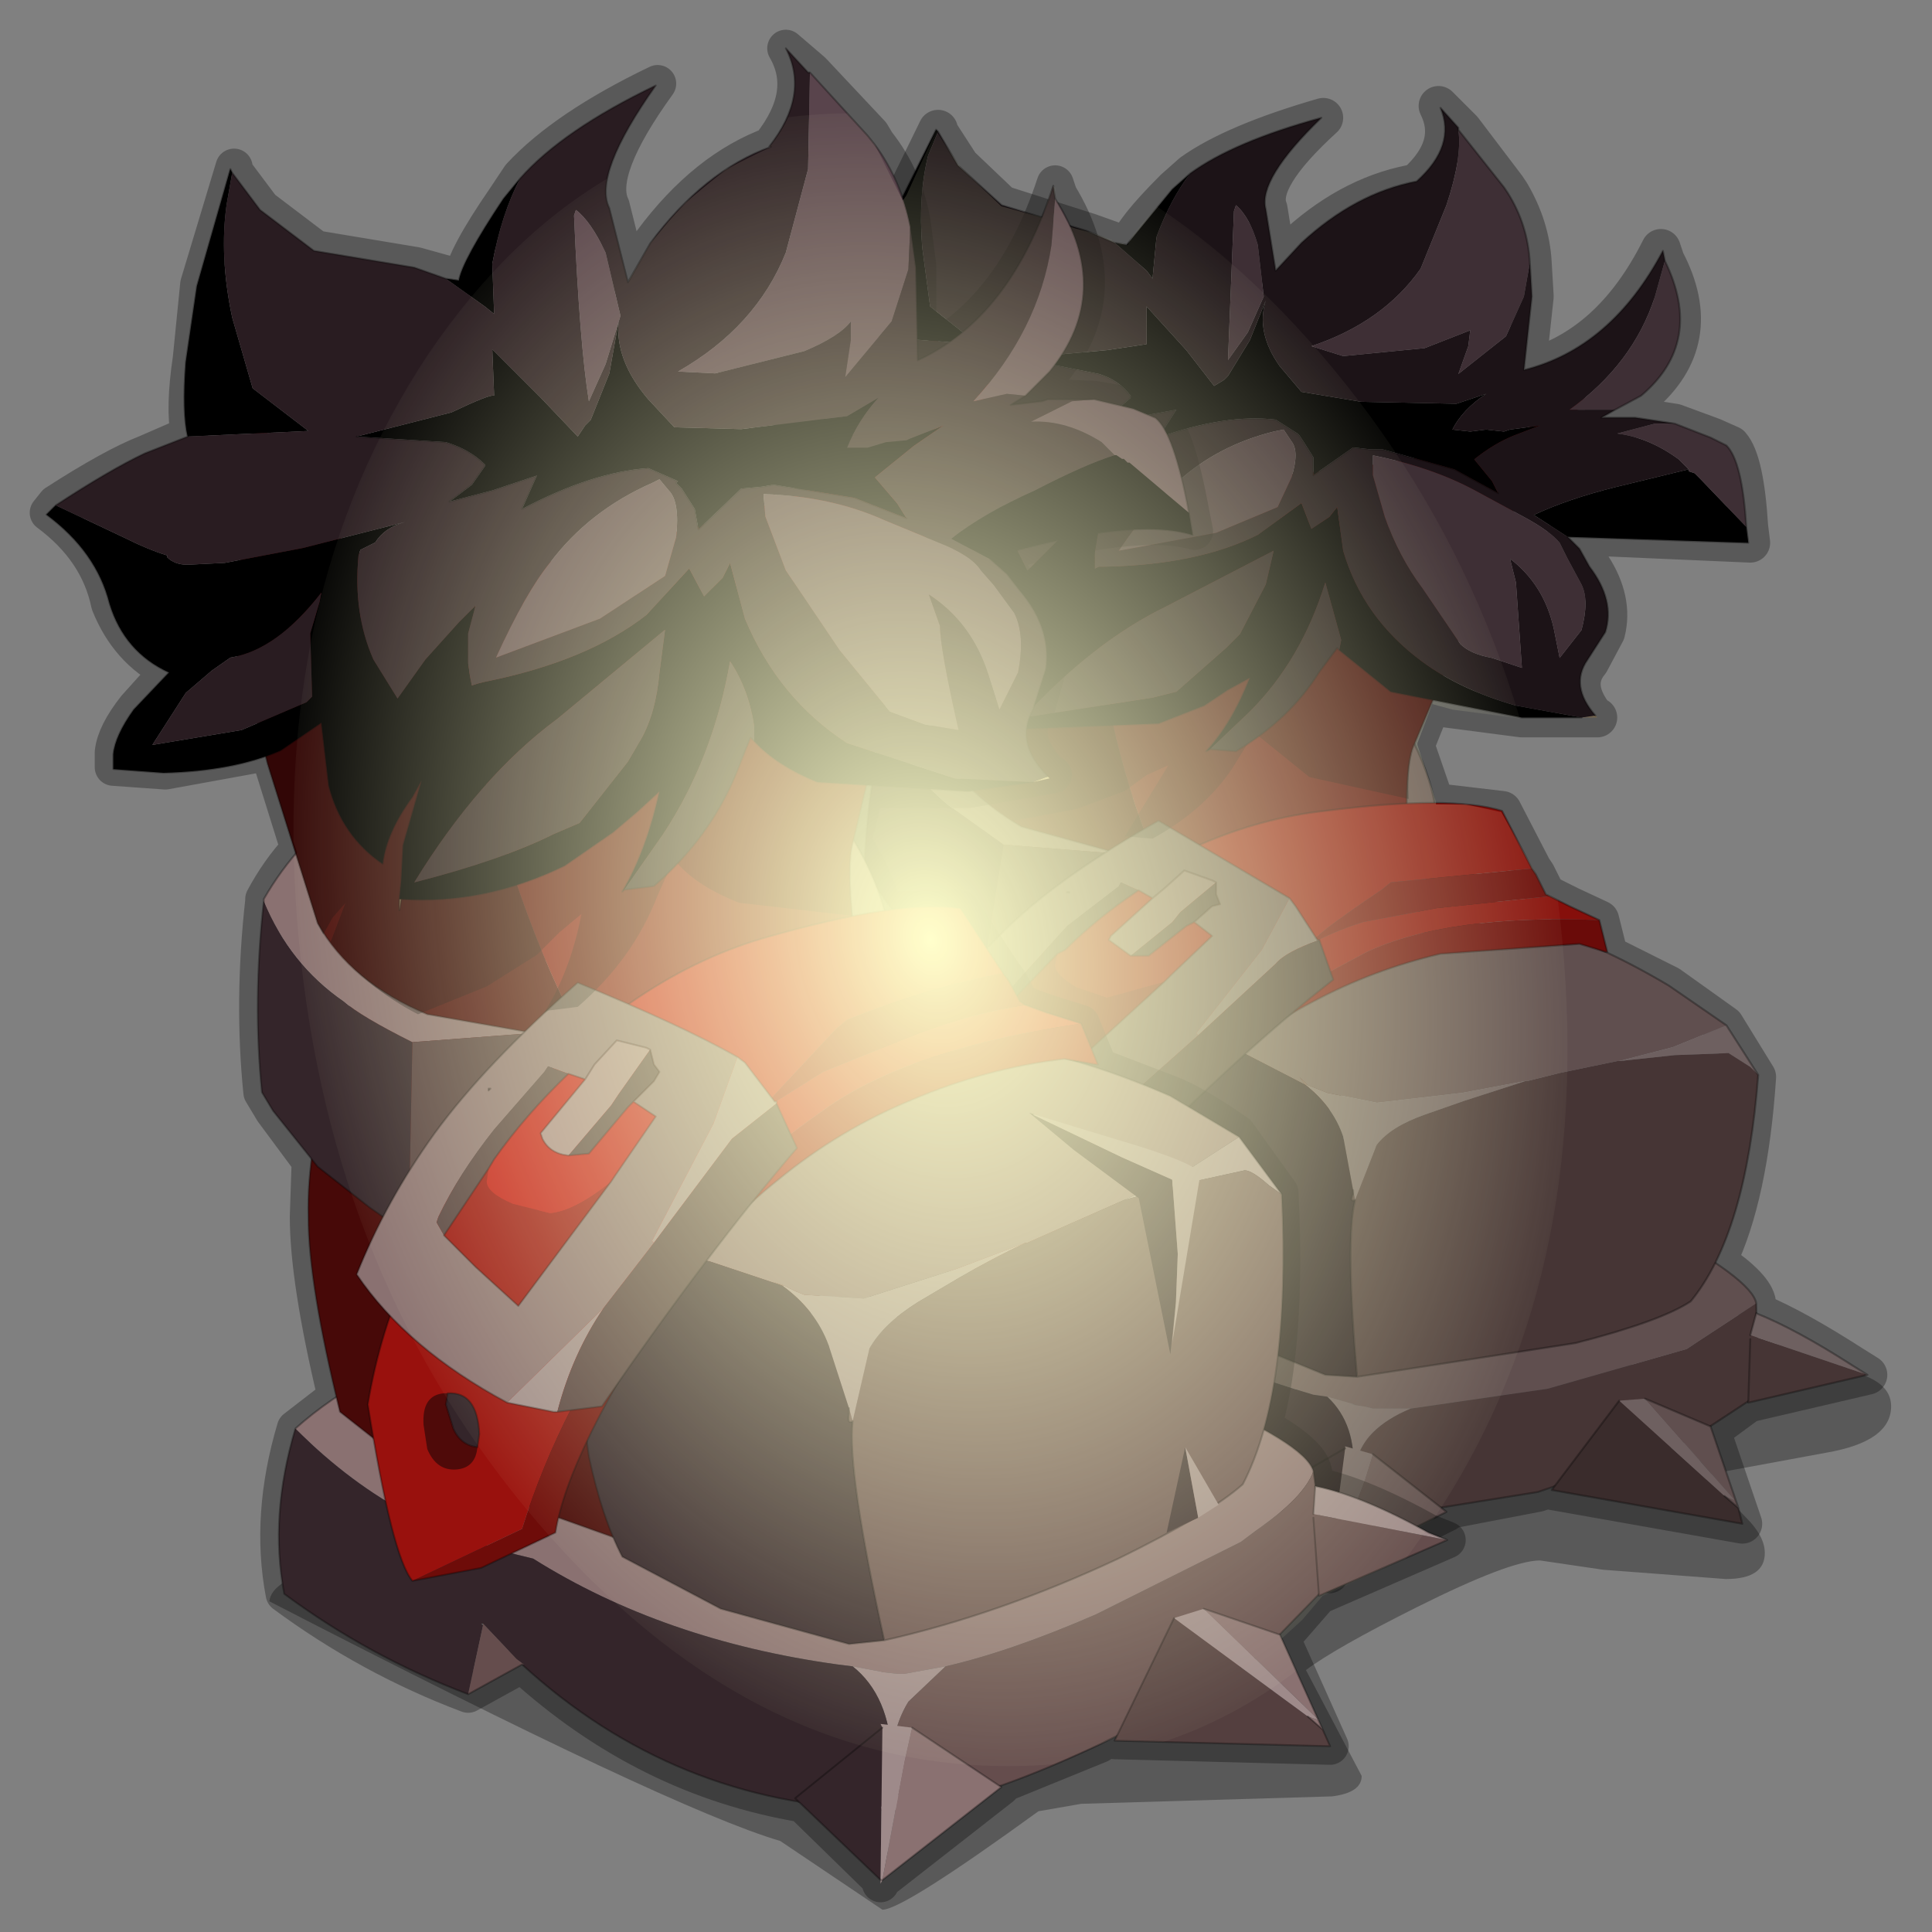 <?xml version="1.0" encoding="UTF-8" standalone="no"?>
<svg xmlns:xlink="http://www.w3.org/1999/xlink" height="520.0px" width="520.0px" xmlns="http://www.w3.org/2000/svg">
  <rect width="100%" height="100%" fill="#808080" stroke="none"/>
  <g transform="matrix(10.0, 0.0, 0.0, 10.0, 0.0, 0.0)">
    <use height="52.0" transform="matrix(1.0, 0.0, 0.0, 1.0, 0.0, 0.0)" width="52.0" xlink:href="#sprite0"/>
  </g>
  <defs>
    <g id="sprite0" transform="matrix(1.0, 0.0, 0.0, 1.0, 0.0, 0.0)">
      <use height="52.0" transform="matrix(1.0, 0.0, 0.0, 1.0, 0.0, 0.0)" width="52.0" xlink:href="#sprite1"/>
      <use height="14.75" transform="matrix(1.0, 0.0, 0.0, 1.0, 7.25, 36.65)" width="43.65" xlink:href="#shape1"/>
      <use height="37.95" transform="matrix(1.069, 0.0, 0.0, 1.069, 19.315, 2.315)" width="29.45" xlink:href="#sprite2"/>
      <use height="50.4" transform="matrix(1.0, 0.0, 0.0, 1.0, 0.8, 0.8)" width="38.65" xlink:href="#shape3"/>
      <clipPath id="clipPath0" transform="matrix(1.0, 0.0, 0.0, 1.0, 0.0, 0.0)">
        <use height="49.4" transform="matrix(1.0, 0.0, 0.0, 1.0, 1.25, 1.3)" width="49.0" xlink:href="#shape4"/>
      </clipPath>
      <g clip-path="url(#clipPath0)">
        <use height="37.7" transform="matrix(0.902, 0.0, 0.111, 1.18, 5.95, 3.05)" width="37.7" xlink:href="#sprite3"/>
      </g>
    </g>
    <g id="sprite1" transform="matrix(1.0, 0.0, 0.0, 1.0, 0.0, 0.0)">
      <use height="52.0" transform="matrix(1.0, 0.0, 0.0, 1.0, 0.0, 0.0)" width="52.0" xlink:href="#shape0"/>
    </g>
    <g id="shape0" transform="matrix(1.0, 0.0, 0.0, 1.0, 0.0, 0.0)">
      <path d="M52.0 0.0 L52.0 52.0 0.0 52.0 0.0 0.0 52.0 0.0" fill="#ffba2e" fill-opacity="0.0" fill-rule="evenodd" stroke="none"/>
    </g>
    <g id="shape1" transform="matrix(1.0, 0.0, 0.0, 1.0, -7.25, -36.65)">
      <path d="M49.75 36.9 Q50.9 37.15 50.9 37.85 50.9 38.8 49.15 39.1 L45.9 39.7 47.0 40.85 Q47.5 41.35 47.5 41.8 47.5 42.5 46.45 42.5 L43.15 42.25 41.45 42.0 Q40.65 42.0 38.15 43.25 35.95 44.35 35.15 44.95 L36.65 47.8 Q36.65 48.25 35.85 48.35 L29.1 48.55 27.95 48.75 Q24.3 51.4 23.75 51.4 L21.0 49.55 Q18.1 48.7 7.25 43.1 7.3 42.55 8.7 42.15 L14.9 41.1 19.85 40.25 24.2 39.2 Q29.35 38.0 40.8 36.65 L49.75 36.9" fill="#000000" fill-opacity="0.302" fill-rule="evenodd" stroke="none"/>
    </g>
    <g id="sprite2" transform="matrix(1.0, 0.0, 0.0, 1.0, 0.5, 0.5)">
      <use height="37.95" transform="matrix(1.0, 0.0, 0.0, 1.0, -0.5, -0.5)" width="29.45" xlink:href="#shape2"/>
    </g>
    <g id="shape2" transform="matrix(1.0, 0.0, 0.0, 1.0, 0.5, 0.5)">
      <path d="M1.15 8.85 Q1.4 9.9 2.3 10.45 1.8 10.6 1.4 11.05 0.9 11.45 0.85 11.85 L0.8 12.15 1.9 12.45 4.25 12.4 4.3 12.55 4.7 14.4 3.75 15.3 Q3.25 17.25 3.2 19.15 L3.4 19.55 4.15 20.65 Q3.95 21.25 3.9 21.8 3.75 23.05 4.1 25.45 L3.1 25.9 Q2.25 27.6 2.4 29.2 4.1 30.75 6.2 31.8 L7.5 31.4 Q9.95 34.05 13.35 35.05 L14.9 36.85 14.9 36.95 14.95 36.85 17.85 35.4 17.8 35.35 20.15 34.9 20.6 34.75 20.5 34.85 25.3 35.7 24.5 33.35 25.45 32.65 28.45 31.95 28.05 31.7 Q26.65 30.8 25.7 30.4 L25.65 30.15 Q25.6 29.75 24.65 29.1 25.45 27.45 25.65 24.45 L24.85 23.15 23.45 22.15 21.65 21.25 21.85 21.3 21.9 21.3 21.7 20.5 20.95 20.15 20.45 19.9 20.35 19.85 20.1 19.35 20.0 19.2 19.25 17.75 17.55 17.55 17.05 16.1 17.45 15.1 19.75 15.4 21.65 15.4 21.6 15.4 Q20.95 14.6 21.45 14.0 L21.85 13.25 Q22.05 12.45 21.5 11.6 L21.25 11.2 20.9 10.85 20.9 10.8 25.5 11.0 25.45 10.6 Q25.35 8.95 25.0 8.55 L24.55 8.35 23.6 8.0 22.65 7.85 22.55 7.85 21.8 7.85 22.1 7.7 22.75 7.3 Q24.4 5.9 23.35 3.9 L23.25 3.6 Q22.0 6.1 19.85 6.65 L20.05 4.8 20.0 3.95 Q19.95 3.05 19.45 2.2 L19.35 2.05 18.25 0.6 18.2 0.55 17.65 0.0 Q18.15 1.0 17.1 1.95 L17.15 1.95 Q15.55 2.2 14.15 3.45 L13.6 4.15 13.35 2.6 Q13.05 1.85 14.75 0.3 12.5 0.95 11.45 1.7 L11.0 2.1 Q9.95 3.15 9.85 3.55 L9.55 3.45 8.85 3.2 6.65 2.5 5.6 1.5 5.05 0.65 5.05 0.6 3.95 2.85 3.55 4.3 3.3 5.8 2.35 6.05 Q1.55 6.15 0.2 6.75 L0.0 6.85 Q1.05 7.8 1.15 8.85 Z" fill="none" stroke="#000000" stroke-linecap="round" stroke-linejoin="round" stroke-opacity="0.302" stroke-width="1.0"/>
      <path d="M25.65 30.15 L24.2 31.1 23.9 31.3 20.4 32.3 16.95 32.8 16.0 32.8 15.8 32.75 15.45 32.7 15.55 32.7 14.85 32.5 14.5 32.45 Q10.75 31.35 8.0 29.3 L5.5 28.05 Q4.15 27.25 3.1 25.9 4.75 24.9 7.3 24.6 L9.9 24.35 Q12.2 25.35 14.2 25.85 L18.4 26.6 Q20.6 26.85 23.05 28.2 25.55 29.55 25.65 30.15 M8.4 24.2 L8.35 24.15 8.55 24.1 8.4 24.2" fill="#604f4f" fill-rule="evenodd" stroke="none"/>
      <path d="M16.95 32.8 Q16.35 33.05 16.0 33.4 15.6 33.8 15.5 34.45 15.6 33.2 14.85 32.5 L15.55 32.7 15.45 32.7 15.8 32.75 16.0 32.8 16.95 32.8 M15.5 35.15 L15.5 35.25 15.85 35.6 15.75 35.6 15.05 35.45 15.25 35.45 15.05 35.45 15.5 35.15" fill="#6e6060" fill-rule="evenodd" stroke="none"/>
      <path d="M15.5 34.45 L15.5 34.55 15.5 34.6 15.5 35.0 15.5 35.15 15.05 35.45 Q10.55 34.7 7.5 31.4 L7.55 31.35 7.35 31.25 6.75 30.5 6.7 30.45 6.7 30.5 6.2 31.8 Q4.1 30.75 2.4 29.2 2.25 27.6 3.1 25.9 4.15 27.25 5.5 28.05 L8.0 29.3 Q10.75 31.35 14.5 32.45 L14.85 32.5 Q15.6 33.2 15.5 34.45" fill="#24191d" fill-rule="evenodd" stroke="none"/>
      <path d="M16.95 32.8 L20.4 32.3 23.9 31.3 24.2 31.1 25.65 30.15 25.7 32.45 23.95 33.6 20.15 34.9 16.1 35.55 15.85 35.6 15.5 35.25 15.5 35.15 15.5 35.0 15.5 34.6 15.5 34.55 15.5 34.45 Q15.6 33.8 16.0 33.4 16.35 33.05 16.95 32.8 M6.75 30.5 L7.35 31.25 7.55 31.35 7.5 31.4 6.2 31.8 6.7 30.5 6.75 30.5" fill="#463535" fill-rule="evenodd" stroke="none"/>
      <path d="M15.85 35.6 L16.1 35.55 20.15 34.9 23.95 33.6 25.7 32.45 25.65 30.15 Q25.55 29.55 23.05 28.2 20.6 26.85 18.4 26.6 L14.2 25.85 Q12.2 25.35 9.9 24.35 L7.3 24.6 Q4.75 24.9 3.1 25.9 M15.05 35.45 L15.25 35.45 15.05 35.45 15.75 35.6 15.85 35.6 M7.5 31.4 Q10.55 34.7 15.05 35.45 M6.2 31.8 Q4.1 30.75 2.4 29.2 2.25 27.6 3.1 25.9 M7.5 31.4 L6.2 31.8" fill="none" stroke="#000000" stroke-linecap="round" stroke-linejoin="round" stroke-opacity="0.302" stroke-width="0.05"/>
      <path d="M19.1 20.05 L11.3 29.75 10.25 29.3 Q8.85 28.75 8.0 28.25 6.55 27.85 5.9 27.4 L4.15 25.75 Q3.75 23.15 3.9 21.8 4.1 20.4 4.9 18.7 5.7 16.95 6.5 16.4 7.0 15.95 8.1 15.7 L10.0 15.35 12.45 15.2 14.8 15.4 Q16.55 16.25 17.1 17.5 L17.75 18.5 18.65 19.45 19.1 20.05" fill="#310605" fill-rule="evenodd" stroke="none"/>
      <path d="M19.1 20.05 L11.3 29.75 10.25 29.3 Q8.85 28.75 8.0 28.25 6.55 27.85 5.9 27.4 L4.15 25.75 Q3.75 23.15 3.9 21.8 4.1 20.4 4.9 18.7 5.7 16.95 6.5 16.4 7.0 15.95 8.1 15.7 L10.0 15.35 12.45 15.2 14.8 15.4 Q16.55 16.25 17.1 17.5 L17.75 18.5 18.65 19.45 19.1 20.05 Z" fill="none" stroke="#000000" stroke-linecap="round" stroke-linejoin="round" stroke-opacity="0.302" stroke-width="0.05"/>
      <path d="M3.75 15.3 Q4.15 16.65 5.3 17.6 L6.7 18.6 6.1 22.35 5.85 22.15 5.75 22.1 5.3 21.8 4.25 20.75 3.4 19.55 3.2 19.15 Q3.25 17.25 3.75 15.3 M13.65 14.45 L13.85 14.5 Q14.95 15.85 14.95 16.85 L14.8 16.95 14.2 17.15 13.55 17.3 13.25 17.35 13.0 17.4 12.9 17.4 13.65 14.45" fill="#24191d" fill-rule="evenodd" stroke="none"/>
      <path d="M3.75 15.3 Q5.6 13.15 9.5 12.75 11.85 12.75 15.7 13.95 17.4 16.15 17.6 17.85 L13.65 19.1 11.7 19.0 6.7 18.6 5.3 17.6 Q4.15 16.65 3.75 15.3 M12.9 17.4 L13.0 17.4 13.25 17.35 13.55 17.3 14.2 17.15 14.8 16.95 14.95 16.85 Q14.95 15.85 13.85 14.5 L13.65 14.45 10.15 13.8 Q7.7 14.05 6.65 15.35 L6.8 15.6 7.0 15.85 7.1 15.9 7.85 16.8 7.95 16.9 8.5 17.3 11.4 17.5 12.5 17.5 12.9 17.4" fill="#604f4f" fill-rule="evenodd" stroke="none"/>
      <path d="M13.65 14.45 L12.9 17.4 12.5 17.5 11.4 17.5 8.5 17.3 7.95 16.9 7.85 16.8 7.1 15.9 7.0 15.85 6.8 15.6 6.65 15.35 Q7.7 14.05 10.15 13.8 L13.65 14.45" fill="#302126" fill-rule="evenodd" stroke="none"/>
      <path d="M13.65 19.1 L17.6 17.85 Q17.4 19.95 16.7 21.6 L15.9 21.9 12.95 22.85 12.9 22.85 13.65 19.1" fill="#463535" fill-rule="evenodd" stroke="none"/>
      <path d="M6.7 18.6 L11.7 19.0 13.65 19.1 12.9 22.85 11.6 22.85 6.1 22.35 6.7 18.6" fill="#3a2c2c" fill-rule="evenodd" stroke="none"/>
      <path d="M17.6 17.85 Q17.4 16.15 15.7 13.95 11.85 12.75 9.5 12.75 5.6 13.15 3.75 15.3 M17.6 17.85 Q17.4 19.95 16.7 21.6 L15.9 21.9 12.95 22.85 12.9 22.85 11.6 22.85 6.1 22.35 5.85 22.15 5.75 22.1 5.3 21.8 4.25 20.75 3.4 19.55 3.2 19.15 Q3.25 17.25 3.75 15.3" fill="none" stroke="#000000" stroke-linecap="round" stroke-linejoin="round" stroke-opacity="0.302" stroke-width="0.05"/>
      <path d="M24.9 23.15 L24.95 23.15 24.9 23.15 M14.3 24.65 L14.15 24.45 14.35 24.65 14.3 24.65" fill="#715950" fill-rule="evenodd" stroke="none"/>
      <path d="M11.05 22.3 Q12.9 21.4 14.95 20.95 L20.1 20.65 Q21.6 21.05 23.45 22.15 L24.9 23.15 23.55 23.7 22.2 24.05 22.15 24.05 20.7 24.35 19.9 24.55 19.85 24.55 18.25 24.85 16.1 25.1 14.85 24.85 14.6 24.75 14.35 24.65 14.15 24.45 14.3 24.65 12.75 23.85 12.7 23.75 11.25 22.6 11.05 22.3" fill="#604f4f" fill-rule="evenodd" stroke="none"/>
      <path d="M11.05 22.3 L11.25 22.6 12.7 23.75 12.75 23.85 10.95 23.2 10.3 23.25 11.05 22.3 M14.35 24.65 L14.6 24.75 14.85 24.85 16.1 25.1 18.25 24.85 19.85 24.55 18.3 25.05 17.3 25.4 Q16.45 25.7 16.1 26.15 L15.55 27.55 15.5 27.3 15.25 25.95 Q15.0 25.2 14.3 24.65 L14.35 24.65 M22.2 24.05 L23.55 23.7 24.9 23.15 25.7 24.4 25.5 24.2 24.95 23.85 23.6 23.9 22.2 24.05 M15.6 27.15 L15.6 27.25 15.6 27.15" fill="#6e6060" fill-rule="evenodd" stroke="none"/>
      <path d="M12.7 23.75 L12.75 23.85 12.7 23.75 M19.85 24.55 L19.9 24.55 20.7 24.35 22.15 24.05 22.2 24.05 23.6 23.9 24.95 23.85 25.5 24.2 25.7 24.4 Q25.4 28.4 24.0 30.1 23.25 30.6 21.1 31.15 L15.6 32.0 Q15.3 28.55 15.55 27.55 15.4 27.6 15.5 27.4 L15.5 27.3 15.55 27.55 16.1 26.15 Q16.45 25.7 17.3 25.4 L18.3 25.05 19.85 24.55 M15.6 27.15 L15.6 27.25 15.6 27.15" fill="#463535" fill-rule="evenodd" stroke="none"/>
      <path d="M12.75 23.85 L14.3 24.65 Q15.0 25.2 15.25 25.95 L15.5 27.3 15.5 27.4 Q15.4 27.6 15.55 27.55 15.3 28.55 15.6 32.0 L14.8 31.95 12.1 30.85 10.05 29.5 Q9.7 28.65 9.6 27.4 9.5 26.1 9.95 24.3 L10.2 23.55 10.3 23.25 10.95 23.2 12.75 23.85" fill="#24191d" fill-rule="evenodd" stroke="none"/>
      <path d="M24.9 23.15 L23.45 22.15 Q21.6 21.05 20.1 20.65 L14.95 20.95 Q12.9 21.4 11.05 22.3 M25.7 24.4 L24.9 23.15 M25.7 24.4 Q25.4 28.4 24.0 30.1 23.25 30.6 21.1 31.15 L15.6 32.0 14.8 31.95 12.1 30.85 10.05 29.5 Q9.7 28.65 9.6 27.4 9.5 26.1 9.95 24.3 L10.2 23.55 10.3 23.25 11.05 22.3 M15.5 27.3 L15.5 27.4 Q15.4 27.6 15.55 27.55 15.3 28.55 15.6 32.0" fill="none" stroke="#000000" stroke-linecap="round" stroke-linejoin="round" stroke-opacity="0.302" stroke-width="0.05"/>
      <path d="M4.95 5.4 Q5.0 5.95 5.4 6.8 5.95 7.85 7.05 8.9 L7.15 8.95 9.45 9.5 8.85 11.9 Q9.35 16.35 10.6 19.1 L7.15 18.15 Q5.55 17.2 4.95 15.9 L4.25 12.55 4.05 11.3 3.85 10.25 3.95 9.55 Q4.1 8.25 4.6 6.7 L4.95 5.4" fill="#310605" fill-rule="evenodd" stroke="none"/>
      <path d="M9.45 9.5 Q18.85 9.3 21.35 7.3 L20.35 9.05 19.4 10.4 18.9 11.65 17.05 16.05 Q16.85 16.45 16.85 17.6 16.4 18.3 10.6 19.1 9.35 16.35 8.85 11.9 L9.45 9.5" fill="#570b0a" fill-rule="evenodd" stroke="none"/>
      <path d="M21.35 7.3 L20.35 9.05 19.4 10.4 18.9 11.65 17.05 16.05 Q16.85 16.45 16.85 17.6 16.4 18.3 10.6 19.1 L7.15 18.15 Q5.55 17.2 4.95 15.9 L4.25 12.55 4.05 11.3 3.85 10.25 3.95 9.55 Q4.1 8.25 4.6 6.7 L4.95 5.4" fill="none" stroke="#000000" stroke-linecap="round" stroke-linejoin="round" stroke-opacity="0.302" stroke-width="0.05"/>
      <path d="M21.85 21.3 L21.9 21.3 21.85 21.3" fill="#4c0906" fill-rule="evenodd" stroke="none"/>
      <path d="M11.25 24.35 L11.25 24.3 11.25 24.35" fill="#370606" fill-rule="evenodd" stroke="none"/>
      <path d="M20.0 19.2 L16.45 19.55 16.2 19.75 Q15.45 20.25 14.85 20.7 L14.25 21.2 Q14.95 20.8 15.75 20.55 L17.6 20.2 20.45 19.9 20.95 20.15 21.7 20.5 Q17.9 20.35 15.85 21.3 L12.95 22.85 11.4 24.15 11.25 24.3 11.25 24.35 11.2 24.4 11.05 24.3 Q10.25 23.9 9.45 22.8 8.55 21.75 8.3 20.75 L8.6 20.45 Q11.6 18.1 14.8 17.75 17.95 17.35 19.25 17.75 L20.0 19.2" fill="#860f0b" fill-rule="evenodd" stroke="none"/>
      <path d="M20.45 19.9 L17.6 20.2 15.75 20.55 Q14.95 20.8 14.25 21.2 L14.85 20.7 Q15.45 20.25 16.2 19.75 L16.45 19.55 20.0 19.2 20.1 19.35 20.35 19.85 20.45 19.9 M8.3 20.75 Q8.55 21.75 9.45 22.8 10.25 23.9 11.05 24.3 L11.2 24.4 Q9.1 26.3 7.9 28.7 L5.3 29.35 Q4.9 28.8 4.75 25.65 5.7 22.85 8.3 20.75 M11.25 24.3 L11.4 24.15 12.95 22.85 15.85 21.3 Q17.9 20.35 21.7 20.5 L21.9 21.3 21.85 21.3 21.2 21.1 17.7 21.35 Q16.0 21.75 14.5 22.55 12.95 23.35 11.85 24.5 L11.25 24.3" fill="#6a0b09" fill-rule="evenodd" stroke="none"/>
      <path d="M11.2 24.4 L11.25 24.35 11.25 24.3 11.85 24.5 Q9.15 27.3 8.6 28.85 L6.8 29.35 5.3 29.35 7.9 28.7 Q9.1 26.3 11.2 24.4" fill="#4c0806" fill-rule="evenodd" stroke="none"/>
      <path d="M20.0 19.2 L19.25 17.75 Q17.95 17.35 14.8 17.75 11.6 18.1 8.6 20.45 L8.3 20.75 M21.7 20.5 L20.95 20.15 20.45 19.9 20.35 19.85 20.1 19.35 20.0 19.2 M21.85 21.3 L21.9 21.3 21.7 20.5 M21.85 21.3 L21.2 21.1 17.7 21.35 Q16.0 21.75 14.5 22.55 12.95 23.35 11.85 24.5 9.15 27.3 8.6 28.85 L6.8 29.35 5.3 29.35 Q4.9 28.8 4.75 25.65 5.7 22.85 8.3 20.75" fill="none" stroke="#000000" stroke-linecap="round" stroke-linejoin="round" stroke-opacity="0.302" stroke-width="0.05"/>
      <path d="M6.6 25.65 L6.6 25.9 6.65 26.45 7.15 26.85 Q7.05 27.25 6.6 27.25 6.15 27.2 6.05 26.75 L5.95 26.3 Q6.0 25.65 6.55 25.65 L6.6 25.65" fill="#370606" fill-rule="evenodd" stroke="none"/>
      <path d="M7.15 26.85 L6.65 26.45 6.6 25.9 6.6 25.65 Q7.3 25.75 7.25 26.6 L7.15 26.85" fill="#24191d" fill-rule="evenodd" stroke="none"/>
      <path d="M7.15 26.85 L6.65 26.45 6.6 25.9 6.6 25.65 M7.15 26.85 L7.25 26.6 Q7.3 25.75 6.6 25.65" fill="none" stroke="#000000" stroke-linecap="round" stroke-linejoin="round" stroke-opacity="0.302" stroke-width="0.05"/>
      <path d="M12.05 19.55 L11.95 19.5 11.25 19.25 10.75 19.7 10.45 19.95 10.1 19.75 9.65 19.55 9.6 19.65 8.3 20.65 6.9 22.2 6.75 22.3 6.9 22.55 7.5 23.35 8.4 24.2 10.75 22.05 10.9 21.9 11.95 20.9 11.5 20.55 11.95 20.15 12.15 20.1 12.05 19.85 12.05 19.55 M8.35 19.8 L8.3 19.8 8.35 19.8 M7.9 26.15 Q5.8 24.75 4.9 23.05 5.7 21.7 7.0 20.5 8.3 19.3 10.6 18.0 L13.9 19.95 13.2 21.25 11.55 23.35 11.6 23.4 10.25 24.6 7.9 26.15" fill="#604f4f" fill-rule="evenodd" stroke="none"/>
      <path d="M10.45 19.95 L10.75 19.7 11.25 19.25 11.95 19.5 12.05 19.55 11.15 20.3 10.95 20.55 9.9 21.4 9.35 21.0 9.4 20.9 10.45 19.95" fill="#715c5c" fill-rule="evenodd" stroke="none"/>
      <path d="M13.9 19.95 L14.05 20.15 14.6 21.0 14.65 21.0 Q13.8 21.3 13.55 21.6 L11.6 23.4 11.55 23.35 13.2 21.25 13.9 19.95 M8.95 26.45 L8.9 26.45 7.9 26.15 10.25 24.6 Q9.45 25.35 8.95 26.45" fill="#6e6060" fill-rule="evenodd" stroke="none"/>
      <path d="M12.05 19.55 L12.05 19.85 12.15 20.1 11.95 20.15 11.5 20.55 11.3 20.65 10.35 21.4 9.9 21.4 10.95 20.55 11.15 20.3 12.05 19.55 M6.9 22.55 L6.75 22.3 6.9 22.2 8.3 20.65 9.6 19.65 9.65 19.55 10.1 19.75 Q9.05 20.45 8.25 21.25 L8.05 21.35 6.9 22.55 M14.65 21.0 L15.0 22.0 Q12.7 23.8 10.0 26.55 L8.95 26.45 Q9.45 25.35 10.25 24.6 L11.6 23.4 13.55 21.6 Q13.8 21.3 14.65 21.0" fill="#3a2c2c" fill-rule="evenodd" stroke="none"/>
      <path d="M10.75 22.05 L8.4 24.2 7.5 23.35 6.9 22.55 8.05 21.35 8.0 21.6 Q7.95 21.85 8.55 22.2 L9.3 22.45 10.75 22.05" fill="#6a0b09" fill-rule="evenodd" stroke="none"/>
      <path d="M11.5 20.55 L11.95 20.9 10.9 21.9 10.75 22.05 9.3 22.45 8.55 22.2 Q7.95 21.85 8.0 21.6 L8.05 21.35 8.25 21.25 Q9.05 20.45 10.1 19.75 L10.45 19.95 9.4 20.9 9.35 21.0 9.9 21.4 10.35 21.4 11.3 20.65 11.5 20.55" fill="#860f0b" fill-rule="evenodd" stroke="none"/>
      <path d="M10.45 19.95 L10.75 19.7 11.25 19.25 11.95 19.5 12.05 19.55 12.05 19.85 12.15 20.1 11.95 20.15 11.5 20.55 11.95 20.9 10.9 21.9 10.75 22.05 8.4 24.2 7.5 23.35 6.9 22.55 8.05 21.35 8.25 21.25 Q9.05 20.45 10.1 19.75 L10.45 19.95 9.4 20.9 9.35 21.0 9.9 21.4 10.35 21.4 11.3 20.65 11.5 20.55 M8.35 19.8 L8.3 19.8 8.35 19.8 M13.9 19.95 L14.05 20.15 14.6 21.0 14.65 21.0 15.0 22.0 Q12.7 23.8 10.0 26.55 L8.95 26.45 8.9 26.45 7.9 26.15 Q5.8 24.75 4.9 23.05 5.7 21.7 7.0 20.5 8.3 19.3 10.6 18.0 L13.9 19.95" fill="none" stroke="#000000" stroke-linecap="round" stroke-linejoin="round" stroke-opacity="0.302" stroke-width="0.05"/>
      <path d="M3.85 10.25 L3.9 9.8 19.3 10.8 18.9 11.65 17.05 16.05 Q16.85 16.45 16.9 17.45 L14.4 16.9 13.1 15.85 13.0 15.8 12.6 16.45 Q11.9 17.65 10.45 18.45 L9.85 18.4 9.75 18.4 10.85 16.6 10.3 16.85 9.75 17.25 8.55 17.7 6.95 18.0 Q5.8 17.25 5.2 16.3 L5.6 15.55 5.35 15.85 5.05 16.1 4.95 15.9 4.25 12.55 4.05 11.3 3.85 10.25" fill="#000000" fill-opacity="0.302" fill-rule="evenodd" stroke="none"/>
      <path d="M21.6 15.35 L21.65 15.4 21.25 15.4 21.6 15.35" fill="#74654d" fill-rule="evenodd" stroke="none"/>
      <path d="M6.85 15.7 L6.8 15.9 6.85 15.7" fill="#51402c" fill-rule="evenodd" stroke="none"/>
      <path d="M3.3 5.8 L3.55 4.25 3.9 2.8 5.0 0.6 5.05 0.65 4.8 1.25 Q4.55 2.25 4.65 3.55 L4.85 5.05 6.05 6.0 3.3 5.8 M9.5 3.45 L9.8 3.5 10.95 2.1 11.4 1.7 Q10.9 2.35 10.55 3.3 L10.45 4.35 10.3 4.15 9.5 3.45 M25.4 10.6 L25.45 11.0 20.9 10.85 20.05 10.3 Q20.9 9.9 22.1 9.6 L23.95 9.15 23.95 9.2 24.1 9.25 24.25 9.4 25.4 10.6 M21.25 15.4 L19.75 15.4 16.45 14.75 15.15 13.7 15.2 13.45 14.8 12.0 Q14.2 13.95 12.9 15.25 L11.9 16.2 11.8 16.25 Q12.45 15.55 12.9 14.4 L12.35 14.7 11.75 15.1 10.6 15.55 6.85 15.7 6.85 15.65 6.95 15.3 Q6.95 14.9 7.1 14.65 L7.7 13.4 7.35 13.65 Q6.7 14.3 6.5 14.95 5.7 14.2 5.6 13.2 L5.55 11.85 4.6 12.3 1.85 12.4 0.8 12.15 0.85 12.1 0.85 11.85 Q0.9 11.45 1.4 11.05 1.8 10.6 2.3 10.45 1.35 9.85 1.15 8.9 1.05 7.8 0.0 6.8 L0.2 6.75 1.65 7.55 2.55 8.05 2.55 8.1 Q2.7 8.25 3.0 8.3 L3.85 8.4 5.6 8.35 7.95 8.15 Q7.5 8.25 7.25 8.5 L6.9 8.55 6.85 8.7 Q6.55 9.85 6.85 10.8 L7.3 11.7 8.05 10.95 8.85 10.3 9.3 10.1 9.1 10.65 9.0 11.25 9.0 11.45 9.0 11.65 9.1 11.6 9.3 11.6 Q11.6 11.55 13.1 10.8 L14.2 10.0 14.45 10.65 14.9 10.35 15.1 10.1 15.25 11.2 Q15.75 12.9 17.25 14.0 18.2 14.7 19.6 15.1 L21.25 15.4 M7.1 6.35 L9.3 6.15 10.3 6.0 10.3 5.05 11.3 6.15 12.0 7.05 12.25 6.9 12.35 6.8 12.9 5.9 13.3 4.9 Q13.05 5.7 13.65 6.55 L14.2 7.2 15.7 7.45 18.1 7.5 18.85 7.25 Q18.25 7.65 18.0 8.15 L18.45 8.2 18.85 8.15 19.3 8.2 19.45 8.15 20.2 8.05 19.55 8.3 Q19.05 8.5 18.55 8.9 L19.0 9.45 19.15 9.75 18.05 9.15 16.25 8.65 15.95 8.65 15.5 8.6 14.5 9.3 14.5 8.85 14.25 8.45 14.15 8.3 14.1 8.25 13.55 7.9 Q12.3 7.75 10.6 8.35 L11.05 7.65 9.95 7.85 9.0 7.95 9.55 7.65 9.9 7.35 9.9 7.3 Q9.6 6.9 9.1 6.75 L7.1 6.35 M5.55 10.1 L5.85 9.5 5.9 9.35 Q4.75 10.35 3.7 10.3 L3.3 10.5 2.65 10.9 1.75 11.75 3.8 11.8 5.25 11.4 5.4 11.35 5.55 10.1 M12.3 13.65 L12.65 13.3 13.3 12.05 13.5 11.2 10.8 12.6 Q8.95 13.5 7.2 15.4 L10.45 14.9 11.05 14.75 12.3 13.65" fill="#000000" fill-rule="evenodd" stroke="none"/>
      <path d="M3.3 5.8 L6.05 6.0 4.85 5.05 4.65 3.55 Q4.55 2.25 4.8 1.25 L5.05 0.65 5.55 1.5 6.65 2.5 8.8 3.15 9.5 3.45 10.3 4.15 10.45 4.35 10.55 3.3 Q10.9 2.35 11.4 1.7 12.5 0.9 14.7 0.3 13.1 1.85 13.3 2.6 L13.55 4.15 14.2 3.45 Q15.55 2.2 17.1 1.9 18.1 1.0 17.7 0.05 L18.15 0.55 18.15 0.6 Q18.25 1.3 17.85 2.5 L17.2 4.1 Q16.25 5.45 14.45 6.05 L15.25 6.3 17.3 6.1 18.45 5.65 18.4 6.05 18.15 6.75 19.35 5.8 19.8 4.8 19.95 3.95 20.0 4.8 19.8 6.65 Q22.0 6.1 23.3 3.65 L23.35 3.9 23.1 4.8 Q22.55 6.5 20.95 7.65 L21.7 7.65 22.1 7.65 21.75 7.85 22.5 7.85 22.6 7.85 23.6 8.0 23.1 8.0 22.15 8.25 Q22.95 8.35 23.7 8.9 L23.95 9.15 22.1 9.6 Q20.9 9.9 20.05 10.3 L20.9 10.85 21.2 11.15 21.45 11.6 Q22.1 12.45 21.85 13.25 L21.4 13.95 Q20.95 14.6 21.6 15.35 L21.25 15.4 19.6 15.1 Q18.2 14.7 17.25 14.0 15.75 12.9 15.25 11.2 L15.1 10.1 14.9 10.35 14.45 10.65 14.2 10.0 13.1 10.8 Q11.6 11.55 9.3 11.6 L9.1 11.6 9.0 11.65 9.0 11.45 9.0 11.25 9.1 10.65 9.3 10.1 8.85 10.3 8.05 10.95 7.3 11.7 6.85 10.8 Q6.55 9.85 6.85 8.7 L6.9 8.55 7.25 8.5 Q7.5 8.25 7.95 8.15 L5.6 8.35 3.85 8.4 3.0 8.3 Q2.7 8.25 2.55 8.1 L2.55 8.05 1.65 7.55 0.2 6.75 2.35 6.0 3.3 5.8 M15.15 13.7 L15.1 13.65 14.65 14.25 Q13.9 15.45 12.55 16.25 L11.9 16.2 12.9 15.25 Q14.2 13.95 14.8 12.0 L15.2 13.45 15.15 13.7 M12.5 2.65 L12.35 6.4 12.85 5.7 13.25 4.8 13.1 3.5 Q12.9 2.8 12.55 2.5 L12.5 2.65 M19.15 9.75 L19.0 9.45 18.55 8.9 Q19.05 8.5 19.55 8.3 L20.2 8.05 19.45 8.15 19.3 8.2 18.85 8.15 18.45 8.2 18.0 8.15 Q18.25 7.65 18.85 7.25 L18.1 7.5 15.7 7.45 14.2 7.2 13.65 6.55 Q13.05 5.7 13.3 4.9 L12.9 5.9 12.35 6.8 12.25 6.9 12.0 7.05 11.3 6.15 10.3 5.05 10.3 6.0 9.3 6.15 7.1 6.35 9.1 6.75 Q9.6 6.9 9.9 7.3 L9.9 7.35 9.55 7.65 9.0 7.95 9.95 7.85 11.05 7.65 10.6 8.35 Q12.3 7.75 13.55 7.9 L14.1 8.25 14.15 8.3 14.25 8.45 14.5 8.85 14.5 9.3 15.5 8.6 15.95 8.65 16.25 8.65 18.05 9.15 19.15 9.75 M5.55 10.1 L5.4 11.35 5.25 11.4 3.8 11.8 1.75 11.75 2.65 10.9 3.3 10.5 3.7 10.3 Q4.75 10.35 5.9 9.35 L5.85 9.5 5.55 10.1 M13.95 8.45 L13.75 8.15 13.5 8.2 Q12.1 8.55 11.1 9.45 10.45 9.95 9.6 11.2 L12.05 10.75 13.6 10.1 13.95 9.35 Q14.15 8.7 13.95 8.45 M16.0 8.8 L16.0 9.3 16.3 10.35 Q16.65 11.35 17.25 12.15 L18.2 13.55 Q18.45 13.8 19.0 13.9 L19.75 14.15 19.6 12.0 19.45 11.4 Q20.3 12.05 20.55 13.15 L20.7 13.9 21.25 13.2 Q21.45 12.45 21.25 12.05 L20.9 11.4 20.7 11.0 Q20.45 10.7 19.8 10.35 L18.6 9.7 Q17.5 9.1 16.0 8.8 M12.3 13.65 L11.05 14.75 10.45 14.9 7.2 15.4 Q8.95 13.5 10.8 12.6 L13.5 11.2 13.3 12.05 12.65 13.3 12.3 13.65" fill="#1c1317" fill-rule="evenodd" stroke="none"/>
      <path d="M18.15 0.6 L19.3 2.05 19.4 2.2 Q19.9 3.0 19.95 3.95 L19.8 4.8 19.35 5.8 18.15 6.75 18.4 6.05 18.45 5.65 17.3 6.1 15.25 6.3 14.45 6.05 Q16.25 5.45 17.2 4.1 L17.85 2.5 Q18.25 1.3 18.15 0.6 M23.35 3.9 Q24.35 5.95 22.75 7.3 L22.1 7.65 21.7 7.65 20.95 7.65 Q22.55 6.5 23.1 4.8 L23.35 3.9 M23.6 8.0 L24.5 8.35 24.9 8.55 Q25.3 8.95 25.4 10.6 L24.25 9.4 24.1 9.25 23.95 9.2 23.95 9.15 23.7 8.9 Q22.95 8.35 22.15 8.25 L23.1 8.0 23.6 8.0 M12.5 2.65 L12.55 2.5 Q12.9 2.8 13.1 3.5 L13.25 4.8 12.85 5.7 12.35 6.4 12.5 2.65 M16.0 8.8 Q17.5 9.1 18.6 9.7 L19.8 10.35 Q20.45 10.7 20.7 11.0 L20.9 11.4 21.25 12.05 Q21.45 12.45 21.25 13.2 L20.7 13.9 20.55 13.15 Q20.3 12.05 19.45 11.4 L19.6 12.0 19.75 14.15 19.0 13.9 Q18.45 13.8 18.2 13.55 L17.25 12.15 Q16.65 11.35 16.3 10.35 L16.0 9.3 16.0 8.8 M13.95 8.45 Q14.15 8.7 13.95 9.35 L13.6 10.1 12.05 10.75 9.6 11.2 Q10.45 9.95 11.1 9.45 12.1 8.55 13.5 8.2 L13.75 8.15 13.95 8.45" fill="#3e2f35" fill-rule="evenodd" stroke="none"/>
      <path d="M5.05 0.65 L5.0 0.6 3.9 2.8 3.55 4.25 3.3 5.8 M5.05 0.65 L5.55 1.5 6.65 2.5 8.8 3.15 9.5 3.45 9.8 3.5 10.95 2.1 11.4 1.7 Q12.5 0.9 14.7 0.3 13.1 1.85 13.3 2.6 L13.55 4.15 14.2 3.45 Q15.55 2.2 17.1 1.9 18.1 1.0 17.7 0.05 L18.15 0.55 18.15 0.6 19.3 2.05 19.4 2.2 Q19.9 3.0 19.95 3.95 L20.0 4.8 19.8 6.65 Q22.0 6.1 23.3 3.65 L23.35 3.9 Q24.35 5.95 22.75 7.3 L22.1 7.65 21.75 7.85 22.5 7.85 22.6 7.85 23.6 8.0 24.5 8.35 24.9 8.55 Q25.3 8.95 25.4 10.6 L25.45 11.0 20.9 10.85 21.2 11.15 21.45 11.6 Q22.1 12.45 21.85 13.25 L21.4 13.95 Q20.95 14.6 21.6 15.35 M21.25 15.4 L19.75 15.4 16.45 14.75 15.15 13.7 15.1 13.65 14.65 14.25 Q13.9 15.45 12.55 16.25 L11.9 16.2 11.8 16.25 Q12.45 15.55 12.9 14.4 L12.35 14.7 11.75 15.1 10.6 15.55 6.85 15.7 6.8 15.9 6.85 15.7 6.85 15.65 6.95 15.3 Q6.95 14.9 7.1 14.65 L7.7 13.4 7.35 13.65 Q6.7 14.3 6.5 14.95 5.7 14.2 5.6 13.2 L5.55 11.85 4.6 12.3 1.85 12.4 0.8 12.15 0.85 12.1 0.85 11.85 Q0.9 11.45 1.4 11.05 1.8 10.6 2.3 10.45 1.35 9.85 1.15 8.9 1.05 7.8 0.0 6.8 L0.2 6.75 2.35 6.0 3.3 5.8 M7.1 6.35 L9.1 6.75 Q9.6 6.9 9.9 7.3 L9.9 7.35 9.55 7.65 9.0 7.95 9.95 7.85 11.05 7.65 10.6 8.35 Q12.3 7.75 13.55 7.9 L14.1 8.25 14.15 8.3 14.25 8.45 14.5 8.85 14.5 9.3 15.5 8.6 15.95 8.65 16.25 8.65 18.05 9.15 19.15 9.75" fill="none" stroke="#000000" stroke-linecap="round" stroke-linejoin="round" stroke-opacity="0.302" stroke-width="0.05"/>
      <path d="M24.85 35.0 L25.1 35.1 22.85 32.55 24.5 33.25 25.2 35.3 24.85 35.0 M16.0 33.95 L17.85 35.4 14.95 36.85 15.8 34.6 16.0 33.95" fill="#604f4f" fill-rule="evenodd" stroke="none"/>
      <path d="M14.9 36.85 L13.3 34.95 15.3 33.8 14.9 36.85" fill="#24191d" fill-rule="evenodd" stroke="none"/>
      <path d="M28.45 31.95 L25.45 32.65 25.5 31.05 25.5 30.95 28.45 31.95" fill="#463535" fill-rule="evenodd" stroke="none"/>
      <path d="M24.85 35.0 L25.2 35.3 25.3 35.7 20.5 34.85 22.2 32.6 24.85 35.0" fill="#3a2c2c" fill-rule="evenodd" stroke="none"/>
      <path d="M25.5 30.95 L25.65 30.4 Q26.65 30.8 28.05 31.7 L28.45 31.95 25.5 30.95 M22.85 32.55 L25.1 35.1 24.85 35.0 22.2 32.6 22.85 32.55 M15.3 33.8 L15.3 33.75 16.0 33.95 15.8 34.6 14.95 36.85 14.9 36.95 14.9 36.85 15.3 33.8 M14.95 36.85 L14.9 36.85 14.95 36.85" fill="#6e6060" fill-rule="evenodd" stroke="none"/>
      <path d="M25.5 30.95 L25.65 30.4 Q26.65 30.8 28.05 31.7 L28.45 31.95 25.45 32.65 25.5 31.05 M24.85 35.0 L25.2 35.3 24.5 33.25 22.85 32.55 M22.2 32.6 L20.5 34.85 25.3 35.7 25.2 35.3 M16.0 33.95 L17.85 35.4 14.95 36.85 M14.9 36.85 L13.3 34.95 15.3 33.8 M14.9 36.85 L14.95 36.85" fill="none" stroke="#000000" stroke-linecap="round" stroke-linejoin="round" stroke-opacity="0.302" stroke-width="0.05"/>
    </g>
    <g id="shape3" transform="matrix(1.0, 0.0, 0.0, 1.0, -0.8, -0.8)">
      <path d="M2.95 16.25 Q3.45 17.5 4.55 18.05 L3.65 19.05 Q3.1 19.75 3.05 20.25 L3.05 20.65 4.45 20.75 7.2 20.25 7.3 20.45 8.05 22.85 Q7.5 23.45 7.1 24.2 L7.1 24.25 Q6.8 26.95 7.05 29.4 L7.35 29.9 8.35 31.25 8.3 32.75 Q8.3 34.45 9.05 37.6 L7.95 38.45 Q7.25 40.8 7.65 42.9 9.95 44.6 12.6 45.6 L14.05 44.8 Q17.4 47.85 21.6 48.55 L23.7 50.6 23.7 50.7 23.75 50.6 26.95 48.1 26.9 48.05 29.6 46.95 Q29.8 46.8 30.1 46.75 L30.0 46.85 35.8 47.0 34.5 44.1 35.5 42.95 38.95 41.45 38.45 41.25 Q36.65 40.25 35.45 40.0 L35.35 39.6 Q35.25 39.1 34.0 38.4 34.65 36.1 34.45 32.1 L33.3 30.5 Q32.15 29.7 31.5 29.45 L29.15 28.55 29.5 28.65 29.55 28.65 29.1 27.55 28.15 27.25 27.6 27.05 27.45 26.95 27.15 26.4 27.0 26.2 25.85 24.45 23.8 24.5 Q23.55 23.6 22.95 22.65 L23.3 21.25 26.05 21.25 28.35 20.85 28.3 20.85 Q27.35 19.9 27.9 19.05 L28.2 18.0 Q28.35 16.85 27.5 15.85 L27.15 15.35 26.7 15.0 26.7 14.95 Q30.55 13.85 32.15 14.3 L32.05 13.8 Q31.65 11.6 31.15 11.2 L30.6 10.95 29.45 10.75 28.25 10.7 28.15 10.7 27.25 10.85 27.65 10.55 28.35 9.95 Q30.05 7.8 28.5 5.25 L28.4 4.95 Q27.25 8.45 24.7 9.65 L24.7 7.15 24.55 6.0 Q24.35 4.8 23.6 3.85 L23.45 3.6 21.9 1.95 21.85 1.9 21.15 1.3 Q21.85 2.5 20.75 3.9 L20.8 3.9 Q19.0 4.55 17.55 6.5 L16.95 7.55 16.45 5.55 Q16.0 4.6 17.7 2.25 15.2 3.45 14.0 4.75 L13.6 5.35 Q12.5 6.95 12.45 7.5 L12.1 7.4 11.2 7.15 8.5 6.7 7.05 5.6 6.3 4.6 6.3 4.5 5.35 7.65 5.15 9.65 Q4.95 11.0 5.1 11.7 L3.95 12.2 Q3.05 12.55 1.5 13.55 L1.3 13.8 Q2.65 14.8 2.95 16.25 Z" fill="none" stroke="#000000" stroke-linecap="round" stroke-linejoin="round" stroke-opacity="0.302" stroke-width="1.0"/>
      <path d="M35.35 39.6 Q35.1 40.3 33.8 41.2 L33.4 41.5 29.5 43.45 Q27.2 44.45 25.45 44.85 L24.35 45.05 24.15 45.05 23.7 45.0 23.75 45.0 22.95 44.85 22.55 44.8 Q17.85 44.15 14.35 41.95 12.6 41.55 11.1 40.8 9.45 39.95 7.95 38.45 9.8 36.8 12.75 35.9 L15.75 35.05 21.15 36.2 26.25 36.35 Q28.85 36.2 31.95 37.5 35.15 38.85 35.35 39.6 M14.0 35.1 L13.9 35.05 14.2 35.0 14.0 35.1" fill="#8a7171" fill-rule="evenodd" stroke="none"/>
      <path d="M25.45 44.85 L24.45 45.8 Q24.05 46.45 24.0 47.3 23.95 45.65 22.95 44.85 L23.75 45.0 23.7 45.0 24.15 45.05 24.35 45.05 25.45 44.85 M24.15 48.25 L24.2 48.35 24.6 48.7 24.45 48.75 23.65 48.7 23.85 48.7 23.65 48.7 24.1 48.2 24.15 48.25" fill="#9e8a8a" fill-rule="evenodd" stroke="none"/>
      <path d="M24.0 47.3 L24.0 47.4 24.0 47.5 24.05 48.05 24.1 48.2 23.65 48.7 Q18.15 48.55 14.05 44.8 L14.1 44.8 13.9 44.65 13.0 43.7 12.95 43.7 13.0 43.75 12.6 45.6 Q9.95 44.6 7.65 42.9 7.25 40.8 7.95 38.45 9.45 39.95 11.1 40.8 12.6 41.55 14.35 41.95 17.85 44.15 22.55 44.8 L22.95 44.85 Q23.95 45.65 24.0 47.3" fill="#34252a" fill-rule="evenodd" stroke="none"/>
      <path d="M25.45 44.85 Q27.2 44.45 29.5 43.45 L33.4 41.5 33.8 41.2 Q35.1 40.3 35.35 39.6 L35.75 42.65 33.9 44.55 Q32.55 45.5 29.6 46.95 26.85 48.25 24.85 48.65 L24.6 48.7 24.2 48.35 24.15 48.25 24.05 48.05 24.0 47.5 24.0 47.4 24.0 47.3 Q24.05 46.45 24.45 45.8 L25.45 44.85 M13.0 43.7 L13.9 44.65 14.1 44.8 14.05 44.8 12.6 45.6 13.0 43.75 13.0 43.7" fill="#654d4d" fill-rule="evenodd" stroke="none"/>
      <path d="M24.6 48.7 L24.85 48.65 Q26.85 48.25 29.6 46.95 32.55 45.5 33.9 44.55 L35.75 42.65 35.35 39.6 Q35.15 38.85 31.95 37.5 28.85 36.2 26.25 36.35 L21.15 36.2 15.75 35.05 12.75 35.9 Q9.8 36.8 7.95 38.45 M23.65 48.7 L23.85 48.7 23.65 48.7 24.45 48.75 24.6 48.7 M14.05 44.8 Q18.15 48.55 23.65 48.7 M12.6 45.6 Q9.95 44.6 7.65 42.9 7.25 40.8 7.95 38.45 M14.05 44.8 L12.6 45.6" fill="none" stroke="#000000" stroke-linecap="round" stroke-linejoin="round" stroke-opacity="0.302" stroke-width="0.05"/>
      <path d="M26.0 27.5 L18.3 41.9 17.0 41.55 14.2 40.55 Q12.4 40.3 11.5 39.85 L9.15 38.0 Q8.3 34.55 8.3 32.75 8.25 30.9 9.0 28.45 9.65 25.95 10.5 25.1 11.05 24.5 12.3 23.9 13.4 23.3 14.45 23.05 L17.35 22.45 20.2 22.15 Q22.4 23.0 23.25 24.55 L24.2 25.75 25.35 26.85 26.0 27.5" fill="#470908" fill-rule="evenodd" stroke="none"/>
      <path d="M26.0 27.5 L18.3 41.9 17.0 41.55 14.2 40.55 Q12.4 40.3 11.5 39.85 L9.15 38.0 Q8.3 34.55 8.3 32.75 8.25 30.9 9.0 28.45 9.65 25.95 10.5 25.1 11.05 24.5 12.3 23.9 13.4 23.3 14.45 23.05 L17.35 22.45 20.2 22.15 Q22.4 23.0 23.25 24.55 L24.2 25.75 25.35 26.85 26.0 27.5 Z" fill="none" stroke="#000000" stroke-linecap="round" stroke-linejoin="round" stroke-opacity="0.302" stroke-width="0.05"/>
      <path d="M7.1 24.25 Q7.8 25.95 9.25 26.95 9.7 27.35 11.1 28.05 L11.0 33.05 10.65 32.9 10.45 32.85 9.95 32.5 8.55 31.4 7.35 29.9 7.05 29.4 Q6.8 26.95 7.1 24.25 M18.7 21.15 L18.9 21.25 Q20.4 22.7 20.65 24.1 L20.45 24.2 19.7 24.65 Q19.35 24.75 19.05 24.95 L18.7 25.1 18.35 25.2 18.3 25.25 18.7 21.15" fill="#34252a" fill-rule="evenodd" stroke="none"/>
      <path d="M7.1 24.25 L7.1 24.2 Q8.9 21.05 13.45 19.7 L21.05 20.05 Q23.45 22.7 23.9 24.9 22.4 26.0 19.35 27.35 L17.05 27.6 11.1 28.05 Q9.7 27.35 9.25 26.95 7.8 25.95 7.1 24.25 M18.3 25.25 L18.35 25.2 18.7 25.1 19.05 24.95 Q19.35 24.75 19.7 24.65 L20.45 24.2 20.65 24.1 Q20.4 22.7 18.9 21.25 L18.7 21.15 14.4 21.0 Q11.55 21.8 10.5 23.7 L10.75 24.0 11.05 24.3 11.15 24.4 12.1 25.4 12.35 25.5 13.0 25.95 16.45 25.7 17.8 25.4 18.3 25.25" fill="#8a7171" fill-rule="evenodd" stroke="none"/>
      <path d="M18.7 21.15 L18.3 25.25 17.8 25.4 16.45 25.7 13.0 25.95 12.35 25.5 12.1 25.4 11.15 24.4 11.05 24.3 10.75 24.0 10.5 23.7 Q11.55 21.8 14.4 21.0 L18.7 21.15" fill="#453037" fill-rule="evenodd" stroke="none"/>
      <path d="M19.35 27.35 Q22.4 26.0 23.9 24.9 23.95 27.65 23.4 30.1 L22.55 30.6 19.15 32.4 19.15 32.45 19.1 32.45 19.35 27.35" fill="#654d4d" fill-rule="evenodd" stroke="none"/>
      <path d="M11.1 28.05 L17.05 27.6 19.35 27.35 19.1 32.45 17.55 32.75 11.0 33.05 11.1 28.05" fill="#543f3f" fill-rule="evenodd" stroke="none"/>
      <path d="M23.9 24.9 Q23.45 22.7 21.05 20.05 L13.45 19.7 Q8.9 21.05 7.1 24.2 L7.1 24.25 M23.9 24.9 Q23.95 27.65 23.4 30.1 L22.55 30.6 19.15 32.4 19.15 32.45 19.1 32.45 17.55 32.75 11.0 33.05 10.65 32.9 10.45 32.85 9.95 32.5 8.55 31.4 7.35 29.9 7.05 29.4 Q6.8 26.95 7.1 24.25" fill="none" stroke="#000000" stroke-linecap="round" stroke-linejoin="round" stroke-opacity="0.302" stroke-width="0.05"/>
      <path d="M33.35 30.6 L33.4 30.55 33.35 30.6 M21.05 34.6 L20.8 34.5 21.1 34.6 21.05 34.6" fill="#a38073" fill-rule="evenodd" stroke="none"/>
      <path d="M16.8 32.2 Q18.85 30.6 21.2 29.7 23.75 28.55 27.25 28.2 29.1 28.45 31.5 29.5 L33.35 30.6 31.8 31.6 30.25 32.3 28.55 33.05 27.65 33.45 27.6 33.45 25.75 34.15 23.25 34.95 21.65 34.85 21.4 34.75 21.1 34.6 20.8 34.5 21.05 34.6 19.1 33.95 18.95 33.85 Q17.55 33.0 17.1 32.55 L16.8 32.2" fill="#8a7171" fill-rule="evenodd" stroke="none"/>
      <path d="M16.8 32.2 L17.1 32.55 Q17.55 33.0 18.95 33.85 L19.1 33.95 16.75 33.45 16.1 33.6 16.8 32.2 M21.1 34.6 L21.4 34.75 21.65 34.85 23.25 34.95 25.75 34.15 27.6 33.45 Q26.75 33.85 25.8 34.4 L24.7 35.05 Q23.75 35.65 23.4 36.3 L22.95 38.25 22.85 37.9 22.3 36.2 Q21.95 35.25 21.05 34.6 L21.1 34.6 M30.25 32.3 L31.8 31.6 33.35 30.6 34.5 32.15 34.15 31.9 Q33.7 31.5 33.5 31.5 L31.9 31.85 30.25 32.3 M22.95 37.7 L22.95 37.8 22.95 37.7" fill="#9e8a8a" fill-rule="evenodd" stroke="none"/>
      <path d="M18.95 33.85 L19.1 33.95 18.95 33.85 M27.6 33.45 L27.65 33.45 28.55 33.05 30.25 32.3 31.9 31.85 33.5 31.5 Q33.7 31.5 34.15 31.9 L34.5 32.15 Q34.75 37.45 33.45 39.95 32.55 40.75 30.1 41.95 26.9 43.45 23.8 44.15 22.8 39.6 22.95 38.25 22.8 38.35 22.85 38.05 L22.85 37.9 22.95 38.25 23.4 36.3 Q23.75 35.65 24.7 35.05 L25.8 34.4 Q26.75 33.85 27.6 33.45 M22.95 37.7 L22.95 37.8 22.95 37.7" fill="#654d4d" fill-rule="evenodd" stroke="none"/>
      <path d="M19.1 33.95 L21.05 34.6 Q21.95 35.25 22.3 36.2 L22.85 37.9 22.85 38.05 Q22.8 38.35 22.95 38.25 22.8 39.6 23.8 44.15 L22.85 44.25 19.4 43.3 16.75 41.9 Q16.2 40.85 15.85 39.2 15.6 37.55 15.8 35.0 L16.0 34.0 16.05 33.6 16.1 33.6 16.75 33.45 19.1 33.95" fill="#34252a" fill-rule="evenodd" stroke="none"/>
      <path d="M33.35 30.6 L31.5 29.5 Q29.1 28.45 27.25 28.2 23.75 28.55 21.2 29.7 18.85 30.6 16.8 32.2 M34.5 32.15 L33.35 30.6 M34.5 32.15 Q34.75 37.45 33.45 39.95 32.55 40.75 30.1 41.95 26.9 43.45 23.8 44.15 L22.85 44.25 19.4 43.3 16.75 41.9 Q16.2 40.85 15.85 39.2 15.6 37.55 15.8 35.0 L16.0 34.0 16.05 33.6 16.1 33.6 16.8 32.2 M22.85 37.9 L22.85 38.05 Q22.8 38.35 22.95 38.25 22.8 39.6 23.8 44.15" fill="none" stroke="#000000" stroke-linecap="round" stroke-linejoin="round" stroke-opacity="0.302" stroke-width="0.05"/>
      <path d="M6.9 10.95 L7.65 12.7 Q8.45 14.0 9.95 15.1 L10.1 15.2 12.9 15.5 12.5 18.75 Q13.85 24.65 15.75 28.05 L11.5 27.3 Q9.45 26.45 8.55 24.85 L7.2 20.55 6.8 18.95 6.35 17.55 6.35 16.65 6.65 12.7 6.9 10.95" fill="#470908" fill-rule="evenodd" stroke="none"/>
      <path d="M12.9 15.5 Q24.0 13.4 26.65 10.25 L25.7 12.8 24.8 14.75 24.4 16.55 22.95 22.7 Q22.8 23.25 22.95 24.8 22.45 25.8 15.75 28.05 13.85 24.65 12.5 18.75 L12.9 15.5" fill="#7d110f" fill-rule="evenodd" stroke="none"/>
      <path d="M26.65 10.25 L25.7 12.8 24.8 14.75 24.4 16.55 22.95 22.7 Q22.8 23.25 22.95 24.8 22.45 25.8 15.75 28.05 L11.5 27.3 Q9.45 26.45 8.55 24.85 L7.2 20.55 6.8 18.95 6.35 17.55 6.35 16.65 6.65 12.7 6.9 10.95" fill="none" stroke="#000000" stroke-linecap="round" stroke-linejoin="round" stroke-opacity="0.302" stroke-width="0.05"/>
      <path d="M29.5 28.65 L29.55 28.65 29.5 28.65" fill="#6d0d0a" fill-rule="evenodd" stroke="none"/>
      <path d="M17.35 34.75 L17.4 34.7 17.35 34.75" fill="#4f0a09" fill-rule="evenodd" stroke="none"/>
      <path d="M27.0 26.2 Q25.05 26.55 22.8 27.45 L22.5 27.7 21.05 29.25 20.4 29.95 22.15 28.85 24.25 28.0 Q25.95 27.3 27.6 27.05 L28.15 27.25 29.1 27.55 Q24.65 28.2 22.35 29.75 20.05 31.35 19.2 32.4 L17.6 34.45 17.4 34.7 17.35 34.75 17.3 34.8 17.15 34.75 Q16.15 34.35 15.0 33.1 13.75 31.9 13.25 30.55 L13.6 30.1 Q16.8 26.35 20.55 25.25 24.2 24.2 25.85 24.45 L27.0 26.2" fill="#c11611" fill-rule="evenodd" stroke="none"/>
      <path d="M27.6 27.05 Q25.95 27.3 24.25 28.0 L22.15 28.85 20.4 29.95 21.05 29.25 22.5 27.7 22.8 27.45 Q25.05 26.55 27.0 26.2 L27.15 26.4 27.45 26.95 27.6 27.05 M13.25 30.55 Q13.75 31.9 15.0 33.1 16.15 34.35 17.15 34.75 L17.3 34.8 Q15.1 37.8 14.05 41.15 L11.1 42.55 Q10.55 41.9 9.9 37.8 10.55 33.85 13.25 30.55 M17.4 34.7 L17.6 34.45 19.2 32.4 Q20.05 31.35 22.35 29.75 24.65 28.2 29.1 27.55 L29.55 28.65 29.5 28.65 28.65 28.5 Q26.55 28.75 24.55 29.6 22.6 30.4 20.95 31.75 19.25 33.1 18.1 34.85 L17.4 34.7" fill="#99110d" fill-rule="evenodd" stroke="none"/>
      <path d="M17.3 34.8 L17.35 34.75 17.4 34.7 18.1 34.85 Q15.3 39.05 14.95 41.25 L12.95 42.2 11.1 42.55 14.05 41.15 Q15.1 37.8 17.3 34.8" fill="#6e0c09" fill-rule="evenodd" stroke="none"/>
      <path d="M27.0 26.2 L25.85 24.45 Q24.2 24.2 20.55 25.25 16.8 26.35 13.6 30.1 L13.25 30.55 M29.1 27.55 L28.15 27.25 27.6 27.05 27.45 26.95 27.15 26.4 27.0 26.2 M29.5 28.65 L29.55 28.65 29.1 27.55 M29.5 28.65 L28.65 28.5 Q26.55 28.75 24.55 29.6 22.6 30.4 20.95 31.75 19.25 33.1 18.1 34.85 15.3 39.05 14.95 41.25 L12.95 42.2 11.1 42.55 Q10.55 41.9 9.9 37.8 10.55 33.85 13.25 30.55" fill="none" stroke="#000000" stroke-linecap="round" stroke-linejoin="round" stroke-opacity="0.302" stroke-width="0.05"/>
      <path d="M12.05 37.5 L12.0 37.8 12.2 38.45 Q12.4 38.9 12.85 38.95 12.8 39.5 12.3 39.55 11.75 39.6 11.5 39.0 L11.4 38.35 Q11.35 37.55 11.95 37.5 L12.05 37.5" fill="#4f0a09" fill-rule="evenodd" stroke="none"/>
      <path d="M12.85 38.95 Q12.4 38.9 12.2 38.45 L12.0 37.8 12.05 37.5 Q12.85 37.45 12.9 38.6 L12.85 38.95" fill="#34252a" fill-rule="evenodd" stroke="none"/>
      <path d="M12.85 38.95 Q12.4 38.9 12.2 38.45 L12.0 37.8 12.05 37.5 M12.85 38.95 L12.9 38.6 Q12.85 37.45 12.05 37.5" fill="none" stroke="#000000" stroke-linecap="round" stroke-linejoin="round" stroke-opacity="0.302" stroke-width="0.05"/>
      <path d="M17.5 28.25 L17.4 28.2 16.6 28.0 16.0 28.65 15.75 29.05 15.3 28.9 14.75 28.7 14.65 28.85 13.3 30.4 Q12.35 31.6 11.8 32.75 L11.75 32.9 11.95 33.25 12.8 34.1 13.95 35.15 16.45 31.8 16.55 31.65 17.65 30.05 17.05 29.65 17.6 29.1 17.75 28.85 17.6 28.65 17.5 28.25 M13.2 29.3 L13.15 29.3 13.15 29.35 13.2 29.3 M13.65 37.75 Q10.95 36.3 9.6 34.3 10.4 32.3 11.7 30.5 13.05 28.65 15.55 26.45 18.35 27.6 19.85 28.45 L19.2 30.25 17.55 33.4 17.6 33.45 16.25 35.2 13.65 37.75" fill="#8a7171" fill-rule="evenodd" stroke="none"/>
      <path d="M15.75 29.05 L16.0 28.65 16.6 28.0 17.4 28.2 17.5 28.25 16.65 29.45 16.45 29.75 15.3 31.1 Q14.8 31.05 14.6 30.65 L14.55 30.5 15.75 29.05" fill="#a38585" fill-rule="evenodd" stroke="none"/>
      <path d="M19.85 28.45 L20.05 28.6 20.85 29.65 20.9 29.65 20.9 29.7 19.7 30.65 17.6 33.45 17.55 33.4 19.2 30.25 19.85 28.45 M15.0 38.0 L14.95 38.0 14.9 38.0 13.65 37.75 16.25 35.2 Q15.4 36.45 15.0 38.0" fill="#9e8a8a" fill-rule="evenodd" stroke="none"/>
      <path d="M17.5 28.25 L17.6 28.65 17.75 28.85 17.6 29.1 17.05 29.65 16.9 29.8 15.85 31.05 15.3 31.1 16.45 29.75 16.65 29.45 17.5 28.25 M11.95 33.25 L11.75 32.9 11.8 32.75 Q12.35 31.6 13.3 30.4 L14.65 28.85 14.75 28.7 15.3 28.9 Q14.15 30.0 13.3 31.2 L13.15 31.45 11.95 33.25 M20.9 29.7 L21.45 30.9 Q19.05 33.7 16.2 37.85 L15.0 38.0 Q15.4 36.45 16.25 35.2 L17.6 33.45 19.7 30.65 20.9 29.7" fill="#543f3f" fill-rule="evenodd" stroke="none"/>
      <path d="M16.45 31.8 L13.95 35.15 12.8 34.1 11.95 33.25 13.15 31.45 13.1 31.8 Q13.1 32.1 13.8 32.4 L14.8 32.65 Q15.45 32.6 16.45 31.8" fill="#99110d" fill-rule="evenodd" stroke="none"/>
      <path d="M17.05 29.65 L17.65 30.05 16.55 31.65 16.45 31.8 Q15.45 32.6 14.8 32.65 L13.8 32.4 Q13.1 32.1 13.1 31.8 L13.15 31.45 13.3 31.2 Q14.15 30.0 15.3 28.9 L15.75 29.05 14.55 30.5 14.6 30.65 Q14.8 31.05 15.3 31.1 L15.85 31.05 16.9 29.8 17.05 29.65" fill="#c11611" fill-rule="evenodd" stroke="none"/>
      <path d="M15.75 29.05 L16.0 28.65 16.6 28.0 17.4 28.2 17.5 28.25 17.6 28.65 17.75 28.85 17.6 29.1 17.05 29.65 17.65 30.05 16.55 31.65 16.45 31.8 13.95 35.15 12.8 34.1 11.95 33.25 13.15 31.45 13.3 31.2 Q14.15 30.0 15.3 28.9 L15.75 29.05 14.55 30.5 14.6 30.65 Q14.8 31.05 15.3 31.1 L15.85 31.05 16.9 29.8 17.05 29.65 M13.2 29.3 L13.15 29.35 13.15 29.3 13.2 29.3 M19.85 28.45 L20.05 28.6 20.85 29.65 20.9 29.65 20.9 29.7 21.45 30.9 Q19.05 33.7 16.2 37.85 L15.0 38.0 14.95 38.0 14.9 38.0 13.65 37.75 Q10.95 36.3 9.6 34.3 10.4 32.3 11.7 30.5 13.05 28.65 15.55 26.45 18.35 27.6 19.85 28.45" fill="none" stroke="#000000" stroke-linecap="round" stroke-linejoin="round" stroke-opacity="0.302" stroke-width="0.05"/>
      <path d="M6.35 17.55 L6.35 16.95 24.75 15.35 24.4 16.55 22.95 22.7 Q22.8 23.25 22.95 24.65 L19.9 24.3 Q18.75 23.85 18.2 23.2 L18.15 23.1 17.7 24.1 Q17.05 25.8 15.55 27.1 L14.75 27.2 14.65 27.25 Q15.35 26.15 15.65 24.6 L15.05 25.1 14.45 25.7 13.1 26.55 11.25 27.3 Q9.8 26.55 8.9 25.35 L9.3 24.3 8.95 24.7 8.7 25.15 8.55 24.85 7.2 20.55 6.8 18.95 6.35 17.55" fill="#000000" fill-opacity="0.302" fill-rule="evenodd" stroke="none"/>
      <path d="M28.2 20.9 L28.25 20.95 27.8 21.05 28.2 20.9" fill="#a7916f" fill-rule="evenodd" stroke="none"/>
      <path d="M10.8 24.2 L10.75 24.5 10.75 24.2 10.8 24.2" fill="#755c40" fill-rule="evenodd" stroke="none"/>
      <path d="M5.05 11.75 Q4.9 11.1 5.0 9.75 L5.3 7.7 6.2 4.55 6.25 4.65 6.1 5.5 Q5.9 6.9 6.25 8.55 L6.8 10.45 8.3 11.6 5.05 11.75 M12.0 7.5 L12.35 7.55 Q12.45 7.0 13.55 5.35 L14.0 4.8 Q13.5 5.75 13.25 7.1 L13.3 8.45 13.05 8.25 12.0 7.5 M32.0 13.8 L32.1 14.4 Q30.5 13.9 26.7 15.0 L26.65 15.05 25.6 14.5 Q26.5 13.8 27.85 13.2 29.2 12.5 30.0 12.25 L30.05 12.25 30.2 12.35 30.25 12.35 30.35 12.45 30.4 12.45 32.0 13.8 M27.8 21.05 L26.05 21.3 22.0 21.05 Q20.9 20.6 20.3 19.95 L20.3 19.55 Q20.15 18.55 19.65 17.8 19.2 20.4 17.85 22.45 L16.8 23.95 16.75 24.0 Q17.4 22.9 17.75 21.3 L17.15 21.85 16.5 22.4 15.2 23.3 Q13.05 24.35 10.8 24.2 L10.75 24.2 10.8 23.7 10.85 22.75 11.35 21.0 11.1 21.45 Q10.4 22.4 10.3 23.25 9.2 22.5 8.85 21.15 L8.65 19.45 7.55 20.2 Q6.3 20.75 4.4 20.8 L3.05 20.7 3.05 20.6 3.05 20.3 Q3.1 19.8 3.6 19.1 L4.55 18.1 Q3.35 17.55 2.95 16.25 2.6 14.85 1.25 13.85 L1.5 13.6 3.3 14.45 Q4.0 14.8 4.5 14.95 L4.5 15.0 Q4.7 15.2 5.05 15.2 L6.05 15.15 8.15 14.75 10.9 14.05 Q10.35 14.2 10.1 14.6 L9.7 14.8 9.65 14.95 Q9.5 16.5 10.05 17.75 L10.7 18.8 11.45 17.75 12.35 16.75 12.8 16.3 12.6 17.05 12.6 17.85 12.65 18.2 12.7 18.45 12.85 18.4 13.05 18.35 Q15.8 17.8 17.4 16.55 L18.55 15.3 18.95 16.05 19.45 15.55 19.65 15.15 20.05 16.65 Q20.95 18.8 22.8 20.0 L25.7 20.95 27.8 21.05 M9.6 11.75 L12.15 11.1 Q13.2 10.6 13.3 10.65 L13.25 9.4 14.55 10.7 15.55 11.75 15.75 11.45 15.9 11.3 16.4 10.05 16.65 8.65 Q16.55 9.7 17.45 10.75 L18.15 11.5 19.95 11.55 22.8 11.2 23.65 10.7 Q23.1 11.3 22.8 12.05 L23.35 12.05 23.85 11.9 24.4 11.85 24.5 11.8 25.4 11.45 24.6 12.0 23.55 12.85 24.15 13.55 24.4 13.95 23.0 13.4 20.85 13.05 20.8 13.05 20.5 13.1 19.95 13.15 18.8 14.25 18.7 13.7 18.35 13.15 18.2 13.0 18.25 12.95 17.45 12.6 Q15.95 12.7 14.05 13.7 L14.45 12.8 13.25 13.2 12.1 13.5 12.7 13.05 13.05 12.55 13.05 12.5 Q12.65 12.1 12.0 11.9 L9.6 11.75 M8.35 17.05 L8.6 16.2 8.65 15.95 Q7.45 17.5 6.2 17.7 L5.7 18.05 5.0 18.65 4.1 20.05 6.5 19.65 8.25 18.9 8.4 18.75 8.35 17.05 M16.9 20.5 L17.25 19.9 Q17.65 19.2 17.75 18.1 L17.9 16.95 15.0 19.35 Q12.9 20.9 11.15 23.75 13.5 23.15 14.9 22.45 L15.6 22.15 16.9 20.5" fill="#000000" fill-rule="evenodd" stroke="none"/>
      <path d="M5.05 11.75 L8.3 11.6 6.8 10.45 6.25 8.55 Q5.9 6.9 6.1 5.5 L6.25 4.65 7.0 5.65 8.45 6.75 11.15 7.2 12.0 7.5 13.05 8.25 13.3 8.45 13.25 7.1 Q13.5 5.75 14.0 4.8 15.15 3.5 17.65 2.3 15.95 4.7 16.4 5.6 L16.9 7.6 17.5 6.55 Q18.95 4.6 20.75 3.95 L20.7 3.95 Q21.8 2.55 21.15 1.3 L21.75 1.95 21.8 1.95 21.75 4.55 21.15 6.8 Q20.35 8.8 18.25 10.0 L19.25 10.05 21.65 9.45 Q22.6 9.05 22.9 8.65 L22.9 9.15 22.75 10.15 24.0 8.65 24.45 7.25 24.5 6.1 24.65 7.2 24.7 9.7 Q27.2 8.55 28.35 5.0 L28.4 5.35 28.3 6.6 Q27.95 8.9 26.2 10.8 L27.1 10.6 27.6 10.65 27.2 10.9 28.05 10.8 28.2 10.75 29.45 10.75 28.85 10.8 27.75 11.35 Q28.7 11.3 29.65 11.9 L30.0 12.25 Q29.2 12.5 27.85 13.2 26.5 13.8 25.6 14.5 L26.65 15.05 27.1 15.45 27.45 15.9 Q28.3 16.9 28.15 18.0 L27.8 19.1 Q27.3 20.0 28.2 20.9 L27.8 21.05 25.7 20.95 22.8 20.0 Q20.95 18.8 20.05 16.65 L19.65 15.15 19.45 15.55 18.95 16.05 18.55 15.3 17.4 16.55 Q15.8 17.8 13.05 18.35 L12.85 18.4 12.7 18.45 12.65 18.2 12.6 17.85 12.6 17.05 12.8 16.3 12.35 16.75 11.45 17.75 10.7 18.8 10.05 17.75 Q9.5 16.5 9.65 14.95 L9.7 14.8 10.1 14.6 Q10.35 14.2 10.9 14.05 L8.15 14.75 6.05 15.15 5.05 15.2 Q4.7 15.2 4.5 15.0 L4.5 14.95 Q4.0 14.8 3.3 14.45 L1.5 13.6 Q2.95 12.65 3.9 12.2 L5.05 11.75 M20.3 19.95 L20.2 19.85 19.8 20.85 Q19.1 22.55 17.6 23.85 L16.8 23.95 17.85 22.45 Q19.2 20.4 19.65 17.8 20.15 18.55 20.3 19.55 L20.3 19.95 M15.45 5.8 Q15.6 9.25 15.85 10.8 L16.3 9.8 16.7 8.5 16.3 6.8 Q15.9 5.95 15.5 5.65 L15.45 5.8 M24.4 13.95 L24.15 13.55 23.55 12.85 24.6 12.0 25.4 11.45 24.5 11.8 24.4 11.85 23.85 11.9 23.35 12.05 22.8 12.05 Q23.1 11.3 23.65 10.7 L22.8 11.2 19.95 11.55 18.15 11.5 17.45 10.75 Q16.55 9.7 16.65 8.65 L16.4 10.05 15.9 11.3 15.75 11.45 15.55 11.75 14.55 10.7 13.25 9.4 13.3 10.65 Q13.2 10.6 12.15 11.1 L9.6 11.75 12.0 11.9 Q12.65 12.1 13.05 12.5 L13.05 12.55 12.7 13.05 12.1 13.5 13.25 13.2 14.45 12.8 14.05 13.7 Q15.95 12.7 17.45 12.6 L18.25 12.95 18.2 13.0 18.35 13.15 18.7 13.7 18.8 14.25 19.95 13.15 20.5 13.1 20.8 13.05 20.85 13.05 23.0 13.4 24.4 13.95 M8.35 17.05 L8.4 18.75 8.25 18.9 6.5 19.65 4.1 20.05 5.0 18.65 5.7 18.05 6.2 17.7 Q7.45 17.5 8.65 15.95 L8.6 16.2 8.35 17.05 M18.0 13.2 L17.75 12.9 17.55 13.0 Q15.85 13.75 14.8 15.15 14.15 15.95 13.35 17.7 L16.15 16.65 17.9 15.5 18.2 14.45 Q18.3 13.5 18.0 13.2 M20.55 13.3 L20.6 13.9 21.15 15.35 22.6 17.5 23.95 19.15 24.9 19.5 25.8 19.65 Q25.3 17.45 25.3 16.85 L25.0 16.0 Q26.15 16.75 26.6 18.15 L26.9 19.1 27.4 18.1 Q27.6 17.1 27.3 16.5 L26.75 15.75 26.4 15.35 Q26.15 14.95 25.25 14.6 L23.8 14.0 Q22.35 13.35 20.55 13.3 M16.9 20.5 L15.6 22.15 14.9 22.45 Q13.5 23.15 11.15 23.75 12.9 20.9 15.0 19.35 L17.9 16.95 17.75 18.1 Q17.65 19.2 17.25 19.9 L16.9 20.5" fill="#291c21" fill-rule="evenodd" stroke="none"/>
      <path d="M21.8 1.95 L23.35 3.65 23.55 3.9 Q24.25 4.85 24.5 6.1 L24.45 7.25 24.0 8.65 22.75 10.15 22.9 9.15 22.9 8.65 Q22.6 9.05 21.65 9.45 L19.25 10.05 18.25 10.0 Q20.35 8.8 21.15 6.8 L21.75 4.55 21.8 1.95 M28.4 5.35 Q30.0 7.85 28.25 10.0 L27.6 10.65 27.1 10.6 26.2 10.8 Q27.95 8.9 28.3 6.6 L28.4 5.35 M29.45 10.75 L30.5 11.0 31.1 11.25 Q31.6 11.65 32.0 13.8 L30.4 12.45 30.35 12.45 30.25 12.35 30.2 12.35 30.05 12.25 30.0 12.25 29.65 11.9 Q28.7 11.3 27.75 11.35 L28.85 10.8 29.45 10.75 M15.45 5.8 L15.5 5.65 Q15.9 5.95 16.3 6.8 L16.7 8.5 16.3 9.8 15.85 10.8 Q15.6 9.25 15.45 5.8 M20.55 13.3 Q22.35 13.35 23.8 14.0 L25.25 14.6 Q26.15 14.95 26.4 15.35 L26.75 15.75 27.3 16.5 Q27.6 17.1 27.4 18.1 L26.9 19.1 26.6 18.15 Q26.15 16.75 25.0 16.0 L25.3 16.85 Q25.3 17.45 25.8 19.65 L24.9 19.5 23.95 19.15 22.6 17.5 21.15 15.35 20.6 13.9 20.55 13.3 M18.0 13.2 Q18.3 13.5 18.2 14.45 L17.9 15.5 16.15 16.65 13.35 17.7 Q14.15 15.95 14.8 15.15 15.85 13.75 17.55 13.0 L17.75 12.9 18.0 13.2" fill="#59444c" fill-rule="evenodd" stroke="none"/>
      <path d="M6.25 4.65 L6.2 4.55 5.3 7.7 5.0 9.75 Q4.9 11.1 5.05 11.75 M6.25 4.65 L7.0 5.65 8.45 6.75 11.15 7.2 12.0 7.5 12.35 7.55 Q12.45 7.0 13.55 5.35 L14.0 4.8 Q15.15 3.5 17.65 2.3 15.95 4.7 16.4 5.6 L16.9 7.6 17.5 6.55 Q18.95 4.6 20.75 3.95 L20.7 3.95 Q21.8 2.55 21.15 1.3 L21.75 1.95 21.8 1.95 23.35 3.65 23.55 3.9 Q24.25 4.85 24.5 6.1 L24.65 7.2 24.7 9.7 Q27.2 8.55 28.35 5.0 L28.4 5.35 Q30.0 7.85 28.25 10.0 L27.6 10.65 27.2 10.9 28.05 10.8 28.2 10.75 29.45 10.75 30.5 11.0 31.1 11.25 Q31.6 11.65 32.0 13.8 L32.1 14.4 Q30.5 13.9 26.7 15.0 L26.65 15.05 27.1 15.45 27.45 15.9 Q28.3 16.9 28.15 18.0 L27.8 19.1 Q27.3 20.0 28.2 20.9 M27.8 21.05 L26.05 21.3 22.0 21.05 Q20.9 20.6 20.3 19.95 L20.2 19.85 19.8 20.85 Q19.1 22.55 17.6 23.85 L16.8 23.95 16.75 24.0 Q17.4 22.9 17.75 21.3 L17.15 21.85 16.5 22.4 15.2 23.3 Q13.05 24.35 10.8 24.2 L10.75 24.5 10.75 24.2 10.8 23.7 10.85 22.75 11.35 21.0 11.1 21.45 Q10.4 22.4 10.3 23.25 9.2 22.5 8.85 21.15 L8.65 19.45 7.55 20.2 Q6.3 20.75 4.4 20.8 L3.05 20.7 3.05 20.6 3.05 20.3 Q3.1 19.8 3.6 19.1 L4.55 18.1 Q3.35 17.55 2.95 16.25 2.6 14.85 1.25 13.85 L1.5 13.6 Q2.95 12.65 3.9 12.2 L5.05 11.75 M9.6 11.75 L12.0 11.9 Q12.65 12.1 13.05 12.5 L13.05 12.55 12.7 13.05 12.1 13.5 13.25 13.2 14.45 12.8 14.05 13.7 Q15.95 12.7 17.45 12.6 L18.25 12.95 18.2 13.0 18.35 13.15 18.7 13.7 18.8 14.25 19.95 13.15 20.5 13.1 20.8 13.05 20.85 13.05 23.0 13.4 24.4 13.95" fill="none" stroke="#000000" stroke-linecap="round" stroke-linejoin="round" stroke-opacity="0.302" stroke-width="0.05"/>
      <path d="M35.2 46.2 L35.5 46.3 32.4 43.3 34.45 44.0 35.6 46.55 35.2 46.2 M24.55 46.5 L26.95 48.1 23.75 50.6 24.35 47.4 24.55 46.5" fill="#8a7171" fill-rule="evenodd" stroke="none"/>
      <path d="M23.7 50.6 L21.4 48.4 23.75 46.5 23.7 50.6" fill="#34252a" fill-rule="evenodd" stroke="none"/>
      <path d="M38.95 41.45 L35.5 42.95 35.35 40.85 35.35 40.75 38.95 41.45" fill="#654d4d" fill-rule="evenodd" stroke="none"/>
      <path d="M35.2 46.2 L35.6 46.55 35.8 47.0 30.0 46.85 31.6 43.55 35.2 46.2" fill="#543f3f" fill-rule="evenodd" stroke="none"/>
      <path d="M35.35 40.75 L35.4 40.0 Q36.65 40.25 38.45 41.25 L38.95 41.45 35.35 40.75 M32.4 43.3 L35.5 46.3 35.2 46.2 31.6 43.55 32.4 43.3 M23.75 46.5 L23.7 46.4 24.55 46.5 24.35 47.4 23.75 50.6 23.7 50.7 23.7 50.6 23.75 46.5 M23.75 50.6 L23.7 50.6 23.75 50.6" fill="#9e8a8a" fill-rule="evenodd" stroke="none"/>
      <path d="M35.35 40.75 L35.4 40.0 Q36.65 40.25 38.45 41.25 L38.95 41.45 35.5 42.95 35.35 40.85 M35.2 46.2 L35.6 46.55 34.45 44.0 32.4 43.3 M31.6 43.55 L30.0 46.85 35.8 47.0 35.6 46.55 M24.55 46.5 L26.95 48.1 23.75 50.6 M23.7 50.6 L21.4 48.4 23.75 46.5 M23.7 50.6 L23.75 50.6" fill="none" stroke="#000000" stroke-linecap="round" stroke-linejoin="round" stroke-opacity="0.302" stroke-width="0.05"/>
      <path d="M31.65 35.05 L31.5 36.45 30.65 32.25 28.9 30.95 27.7 29.95 27.85 30.0 27.8 30.0 30.2 31.15 31.55 31.75 31.7 33.75 31.65 35.05 M32.25 40.85 L31.4 41.25 31.9 38.95 32.25 40.85" fill="#34252a" fill-rule="evenodd" stroke="none"/>
      <path d="M27.85 30.0 L30.65 30.85 Q32.4 31.4 32.3 31.65 L31.55 36.15 31.65 35.05 31.7 33.75 31.55 31.75 30.2 31.15 27.8 30.0 27.85 30.0 M31.9 38.95 L32.8 40.5 32.25 40.85 31.9 38.95" fill="#9e8a8a" fill-rule="evenodd" stroke="none"/>
    </g>
    <g id="shape4" transform="matrix(1.0, 0.0, 0.0, 1.0, -1.25, -1.3)">
      <path d="M40.65 5.25 L41.0 6.05 41.2 7.1 41.25 7.95 41.15 9.6 41.1 9.95 41.05 10.0 Q42.0 9.75 42.75 9.2 L43.65 8.35 44.75 6.75 44.8 6.8 44.8 7.0 Q45.9 9.2 44.2 10.65 L44.05 10.8 43.75 11.0 43.5 11.05 43.2 11.25 43.15 11.25 43.9 11.25 44.05 11.25 45.05 11.45 45.15 11.45 45.95 11.7 46.05 11.75 46.5 12.05 46.9 12.85 47.0 13.65 47.05 14.2 47.05 14.25 47.05 14.6 45.25 14.3 42.25 14.45 42.55 14.8 42.75 15.1 42.8 15.25 Q43.45 16.15 43.2 17.05 L42.75 17.85 Q42.3 18.35 42.8 19.05 L43.0 19.25 43.05 19.3 43.0 19.3 42.6 19.35 41.0 19.35 39.1 19.1 38.55 18.95 38.15 20.0 38.15 20.05 38.55 21.25 38.65 21.6 38.65 21.65 39.3 21.65 39.4 21.65 39.45 21.65 40.35 21.85 40.4 21.85 41.25 23.35 41.35 23.55 41.6 24.05 41.7 24.1 42.25 24.4 43.05 24.75 43.3 25.6 43.25 25.6 44.95 26.45 Q45.5 26.75 46.45 27.55 L47.3 28.95 46.65 32.8 46.15 34.0 47.3 35.1 47.3 35.4 48.4 35.9 49.75 36.65 49.9 36.75 50.25 37.0 47.1 37.75 46.9 37.95 46.05 38.5 46.7 40.4 46.9 40.95 41.8 40.1 41.85 40.05 41.4 40.15 39.45 40.6 38.9 40.7 38.95 40.7 38.2 41.1 38.45 41.25 38.95 41.45 35.6 42.95 35.05 43.6 34.5 44.1 35.5 46.3 35.8 47.0 30.0 46.85 30.05 46.75 29.95 46.8 29.6 46.95 26.95 48.1 23.75 50.6 23.7 50.7 23.7 50.6 21.5 48.5 18.6 47.7 15.8 46.2 14.05 44.8 12.6 45.6 Q9.95 44.6 7.65 42.9 7.25 40.8 7.95 38.45 L9.05 37.6 Q8.3 34.45 8.3 32.75 L8.35 31.9 8.4 31.25 7.95 30.75 7.8 30.55 7.35 29.9 7.05 29.4 Q6.8 26.95 7.1 24.25 L7.1 24.2 8.0 22.95 7.2 20.55 7.15 20.35 4.4 20.8 3.05 20.7 3.05 20.25 Q3.1 19.85 3.45 19.35 L3.6 19.1 3.75 18.9 4.55 18.1 4.5 18.1 Q3.35 17.55 2.95 16.25 2.6 14.85 1.25 13.85 L1.3 13.8 1.35 13.75 1.5 13.6 Q2.7 12.8 3.6 12.35 L3.9 12.2 4.4 12.0 5.05 11.75 Q4.9 11.05 5.0 9.75 L5.3 7.7 6.2 4.55 6.25 4.65 7.0 5.65 8.45 6.75 11.15 7.2 12.0 7.5 12.35 7.55 12.4 7.45 Q12.55 6.85 13.55 5.35 L13.9 4.9 14.0 4.8 Q15.15 3.5 17.65 2.3 15.95 4.7 16.4 5.6 L16.9 7.6 16.95 7.5 17.5 6.55 18.0 5.95 18.45 5.45 19.55 4.55 20.75 3.95 20.7 3.95 20.75 3.9 Q21.85 2.5 21.15 1.3 L21.75 1.95 21.8 1.95 23.35 3.65 23.55 3.9 24.3 5.4 24.4 5.25 25.2 3.5 25.25 3.6 25.85 4.5 26.95 5.55 27.5 5.7 28.05 5.85 28.35 5.0 28.4 5.05 28.4 5.35 28.8 6.1 28.95 6.15 29.35 6.25 29.9 6.45 30.05 6.55 30.1 6.55 30.2 6.55 30.35 6.6 Q30.5 6.2 31.6 5.1 L31.75 5.0 32.1 4.65 32.65 4.3 Q33.75 3.7 35.6 3.2 33.85 4.9 34.1 5.6 L34.35 7.3 34.55 7.1 35.0 6.55 36.7 5.45 37.7 5.05 38.2 4.9 38.15 4.9 Q39.2 3.95 38.8 2.95 L38.75 2.85 39.3 3.45 40.55 5.0 40.65 5.25 M13.0 43.7 L12.95 43.7 13.0 43.75 13.0 43.7" fill="#ff0000" fill-rule="evenodd" stroke="none"/>
    </g>
    <g id="sprite3" transform="matrix(1.0, 0.0, 0.0, 1.0, 0.0, 0.0)">
      <use height="37.7" transform="matrix(1.0, 0.0, 0.0, 1.0, 0.0, 0.0)" width="37.7" xlink:href="#shape5"/>
    </g>
    <g id="shape5" transform="matrix(1.0, 0.0, 0.0, 1.0, 0.0, 0.0)">
      <path d="M37.7 18.85 Q37.7 26.65 32.15 32.15 26.65 37.7 18.85 37.7 11.05 37.7 5.5 32.15 0.0 26.65 0.0 18.85 0.0 11.05 5.5 5.5 11.05 0.0 18.85 0.0 26.65 0.0 32.15 5.5 37.7 11.05 37.7 18.85" fill="url(#gradient0)" fill-rule="evenodd" stroke="none"/>
    </g>
    <radialGradient cx="0" cy="0" gradientTransform="matrix(0.024, 0.0, 0.0, 0.024, 18.85, 18.85)" gradientUnits="userSpaceOnUse" id="gradient0" r="819.2" spreadMethod="pad">
      <stop offset="0.0" stop-color="#ffffcc"/>
      <stop offset="1.0" stop-color="#ffffcc" stop-opacity="0.0"/>
    </radialGradient>
  </defs>
</svg>
